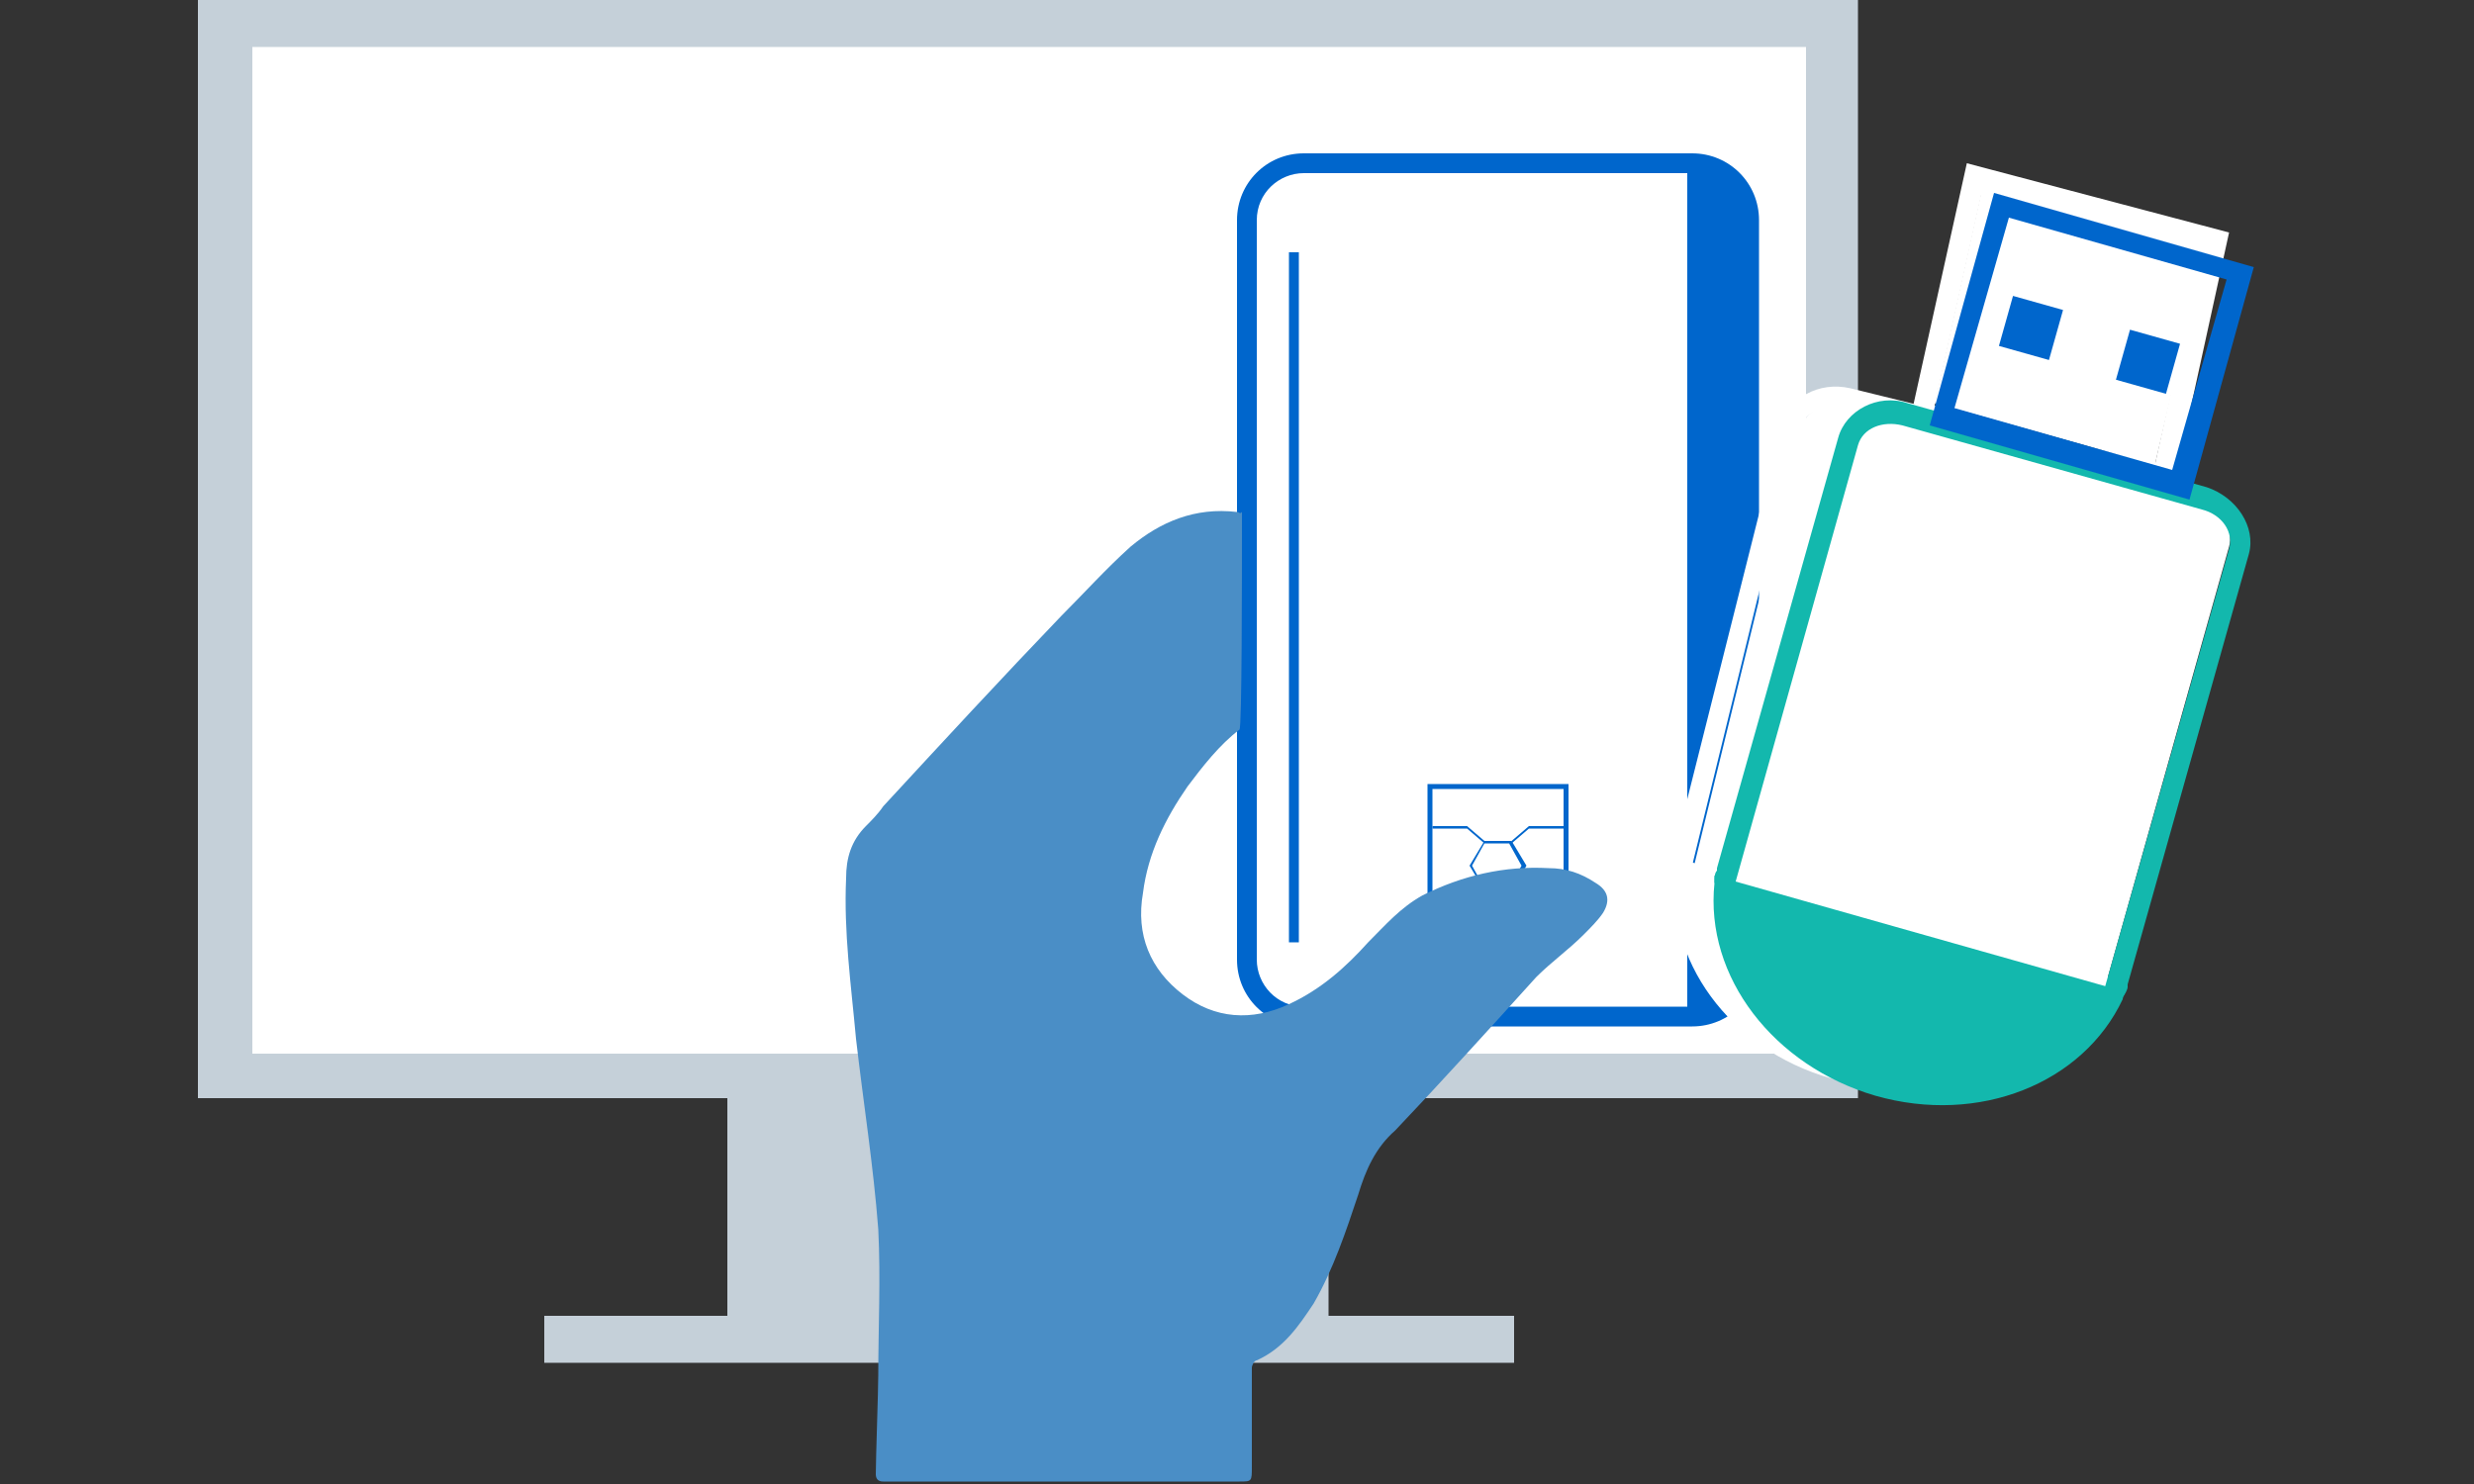 <?xml version="1.0" encoding="utf-8"?>
<!-- Generator: Adobe Illustrator 19.0.0, SVG Export Plug-In . SVG Version: 6.00 Build 0)  -->
<svg version="1.1" id="Livello_1" xmlns="http://www.w3.org/2000/svg" xmlns:xlink="http://www.w3.org/1999/xlink" x="0px" y="0px"
	 viewBox="0 0 100 60" style="enable-background:new 0 0 100 60;" xml:space="preserve">
<rect x="0" y="0" width="100" height="60" fill="#333333" stroke="none"/>
<style type="text/css">
	.st0{fill:#FFFFFF;}
	.st1{fill-rule:evenodd;clip-rule:evenodd;fill:#C5D0D9;}
	.st2{fill-rule:evenodd;clip-rule:evenodd;fill:#FFFFFF;}
	.st3{fill:#0066CC;}
	.st4{fill:#FFFFFF;stroke:#0066CC;stroke-width:0;stroke-linecap:round;stroke-linejoin:round;}
	.st5{fill:#13B8AD;}
	.st6{fill:#FF9700;}
	.st7{fill:#4A8EC6;}
</style>
<g id="XMLID_66_">
	<path id="XMLID_42_" class="st0" d="M65.4,39.5V8.2c0-0.8-0.6-1.4-1.4-1.4H47.2c-0.8,0-1.4,0.6-1.4,1.4v31.4c0,0.8,0.6,1.4,1.4,1.4
		H64C64.8,41,65.4,40.3,65.4,39.5z"/>
	<g id="XMLID_104_">
		<g id="XMLID_105_">
			<g id="XMLID_106_">
				<g id="XMLID_111_">
					<rect id="XMLID_41_" x="8" y="0" class="st1" width="67.1" height="44.4"/>
				</g>
				<rect id="XMLID_40_" x="10.2" y="1.9" class="st2" width="62.8" height="40.7"/>
				<g id="XMLID_107_">
					<rect id="XMLID_39_" x="22" y="53.2" class="st1" width="39.2" height="1.9"/>
					<rect id="XMLID_38_" x="29.4" y="44.4" class="st1" width="24.3" height="8.8"/>
				</g>
			</g>
		</g>
	</g>
	<g id="XMLID_73_">
		<g id="XMLID_100_">
			<path id="XMLID_101_" class="st3" d="M52.7,6.2h15.7c1.5,0,2.7,1.2,2.7,2.7v29.9c0,1.5-1.2,2.7-2.7,2.7H52.7
				c-1.5,0-2.7-1.2-2.7-2.7V8.9C50,7.4,51.2,6.2,52.7,6.2z M68.4,40.7c1,0,1.9-0.8,1.9-1.9V8.9c0-1-0.8-1.9-1.9-1.9H52.7
				c-1,0-1.9,0.8-1.9,1.9v29.9c0,1,0.8,1.9,1.9,1.9H68.4z"/>
		</g>
		<g id="XMLID_95_">
			<rect id="XMLID_35_" x="57.8" y="31.8" class="st0" width="5.5" height="6.3"/>
			<path id="XMLID_96_" class="st3" d="M57.7,31.7h5.7v6.5h-5.7V31.7z M63.2,31.9h-5.3V38h5.3V31.9z"/>
		</g>
		<g id="XMLID_90_">
			<polygon id="XMLID_32_" class="st0" points="59.5,34.9 60,34 61.1,34 61.6,34.9 61.1,35.9 60,35.9 			"/>
			<path id="XMLID_91_" class="st3" d="M60,34h1.1l0.6,1l-0.6,1H60l-0.6-1L60,34z M61,34.1h-1l-0.5,0.9l0.5,0.9h1l0.5-0.9L61,34.1z"
				/>
		</g>
		<g id="XMLID_87_">
			<polyline id="XMLID_29_" class="st0" points="60,35.9 59.3,36.4 57.9,36.4 			"/>
			<polygon id="XMLID_28_" class="st3" points="60,35.8 60,35.9 59.3,36.5 57.9,36.5 57.9,36.4 59.3,36.4 			"/>
		</g>
		<g id="XMLID_84_">
			<polyline id="XMLID_27_" class="st0" points="60,34 59.3,33.4 57.9,33.4 			"/>
			<polygon id="XMLID_26_" class="st3" points="57.9,33.4 59.3,33.4 60,34 60,34.1 59.3,33.5 57.9,33.5 			"/>
		</g>
		<g id="XMLID_81_">
			<polyline id="XMLID_25_" class="st0" points="61.1,35.9 61.8,36.4 63.2,36.4 			"/>
			<polygon id="XMLID_24_" class="st3" points="61.1,35.8 61.8,36.4 63.2,36.4 63.2,36.5 61.8,36.5 61.1,35.9 			"/>
		</g>
		<g id="XMLID_78_">
			<polyline id="XMLID_23_" class="st0" points="61.1,34 61.8,33.4 63.2,33.4 			"/>
			<polygon id="XMLID_22_" class="st3" points="61.8,33.4 63.2,33.4 63.2,33.5 61.8,33.5 61.1,34.1 61.1,34 			"/>
		</g>
		<g id="XMLID_75_">
			<line id="XMLID_21_" class="st3" x1="52.3" y1="38.1" x2="52.3" y2="10.2"/>
			<rect id="XMLID_20_" x="52.1" y="10.2" class="st3" width="0.4" height="27.9"/>
		</g>
		<path id="XMLID_19_" class="st3" d="M68.2,6.4c1.3,0,2.3,1,2.3,2.3v29.9c0,1.3-1,2.3-2.3,2.3V6.4z"/>
	</g>
	<g id="XMLID_61_">
		<g id="XMLID_67_">
			<path id="XMLID_18_" class="st0" d="M68.5,34.9l4.3-17.6c0.2-0.7,1-1.1,1.8-0.9l12.2,3c0.8,0.2,1.3,0.9,1.2,1.6l-4.3,17.6
				l0.4,0.1l-0.1,0.6l-15.9-3.9l0.1-0.6L68.5,34.9z"/>
			<path id="XMLID_17_" class="st0" d="M83.4,39.3l4.5-18.2c0.2-0.7-0.4-1.4-1.2-1.6l-12.2-3c-0.8-0.2-1.6,0.2-1.8,0.9l-4.5,18.4
				l-0.3-0.4l-0.4-0.1c0,0,0-0.1,0-0.1c0-0.1,0-0.3,0.1-0.4l0-0.1L72,17.2c0.3-1.1,1.5-1.8,2.8-1.5l12.2,3c1.3,0.3,2.1,1.5,1.8,2.6
				l-4.3,17.6l0,0.1c0,0.1-0.1,0.3-0.1,0.4c0,0,0,0.1,0,0.1l-0.4-0.1L83.4,39.3z"/>
			<path id="XMLID_16_" class="st0" d="M84.3,39.2c0,0.1-0.1,0.2-0.1,0.3c-1.5,3.5-5.7,5.3-9.8,4.2c-4.2-1-7-4.6-6.7-8.3
				c0-0.1,0-0.2,0-0.3L84.3,39.2z"/>
			<line id="XMLID_15_" class="st4" x1="67.9" y1="35.4" x2="67.5" y2="35.3"/>
			<line id="XMLID_14_" class="st4" x1="84.2" y1="39.4" x2="83.8" y2="39.3"/>
		</g>
		<g id="XMLID_62_">
			<polygon id="XMLID_13_" class="st0" points="80.1,7.7 89.1,10.2 87.1,18.8 78.2,16.3 			"/>
			<path id="XMLID_63_" class="st0" d="M77.2,17l10.6,2.9l2.3-10.5L79.5,6.6L77.2,17z M87.1,18.8l-8.9-2.4l1.9-8.6l8.9,2.4
				L87.1,18.8z"/>
		</g>
	</g>
	<g id="XMLID_45_">
		<g id="XMLID_55_">
			<path id="XMLID_10_" class="st0" d="M70.2,35.3l4.9-17.4c0.2-0.7,1-1,1.8-0.8L89,20.5c0.8,0.2,1.3,0.9,1.1,1.6l-4.9,17.4l0.4,0.1
				l-0.2,0.6l-15.7-4.4l0.2-0.6L70.2,35.3z"/>
			<path id="XMLID_9_" class="st5" d="M85,40.2l5.1-18c0.2-0.7-0.3-1.4-1.1-1.6l-12.1-3.4c-0.8-0.2-1.6,0.1-1.8,0.8L70,36.2
				l-0.3-0.4l-0.4-0.1c0,0,0-0.1,0-0.1c0-0.1,0-0.3,0.1-0.4l0-0.1l4.9-17.4c0.3-1.1,1.6-1.8,2.8-1.4l12.1,3.4c1.2,0.4,2,1.6,1.7,2.7
				L86,39.8l0,0.1c0,0.1-0.1,0.3-0.2,0.4c0,0,0,0,0,0.1l-0.4-0.1L85,40.2z"/>
			<path id="XMLID_8_" class="st5" d="M85.9,40.1c0,0.1-0.1,0.2-0.1,0.3c-1.6,3.4-5.8,5.1-10,3.9c-4.1-1.2-6.9-4.8-6.5-8.6
				c0-0.1,0-0.2,0-0.3L85.9,40.1z"/>
			<line id="XMLID_7_" class="st6" x1="69.7" y1="35.8" x2="69.3" y2="35.7"/>
			<line id="XMLID_6_" class="st6" x1="85.8" y1="40.3" x2="85.4" y2="40.2"/>
		</g>
		<g id="XMLID_46_">
			<g id="XMLID_51_">
				<path id="XMLID_52_" class="st3" d="M80.6,7.8l10.5,3l-2.6,9.4l-10.5-3L80.6,7.8z M90,11.3l-8.8-2.5L79,16.5l8.8,2.5L90,11.3z"
					/>
			</g>
			<g id="XMLID_49_">
				
					<rect id="XMLID_3_" x="85.8" y="13.5" transform="matrix(-0.963 -0.271 0.271 -0.963 166.516 52.174)" class="st3" width="2.1" height="2.1"/>
			</g>
			<g id="XMLID_47_">
				
					<rect id="XMLID_2_" x="81.1" y="12.2" transform="matrix(-0.963 -0.271 0.271 -0.963 157.613 48.282)" class="st3" width="2.1" height="2.1"/>
			</g>
		</g>
	</g>
	<path id="XMLID_1_" class="st7" d="M50,20.7c-1.7-0.2-3.1,0.4-4.3,1.4c-1,0.9-1.9,1.9-2.8,2.8c-2.4,2.5-4.8,5.1-7.2,7.7
		c-0.2,0.3-0.5,0.6-0.7,0.8c-0.6,0.6-0.8,1.3-0.8,2.1c-0.1,2.2,0.2,4.3,0.4,6.5c0.3,2.6,0.7,5.1,0.9,7.7c0.1,2,0,4,0,5.9
		c0,0.6-0.1,3.4-0.1,4c0,0.2,0.1,0.3,0.3,0.3c0.1,0,0.2,0,0.3,0c4.7,0,9.4,0,14.1,0c0.5,0,0.5,0,0.5-0.6c0-0.6,0-3.4,0-4
		c0-0.1,0.1-0.3,0.2-0.3c1.1-0.5,1.7-1.4,2.3-2.3c0.8-1.4,1.3-2.9,1.8-4.4c0.3-1,0.7-1.9,1.5-2.6c1.9-2,3.8-4.1,5.7-6.2
		c0.6-0.6,1.3-1.1,1.9-1.7c0.3-0.3,0.6-0.6,0.8-0.9c0.3-0.5,0.2-0.9-0.3-1.2c-0.6-0.4-1.2-0.6-1.9-0.6c-1.8-0.1-3.5,0.3-5.1,1.1
		c-0.9,0.5-1.5,1.2-2.2,1.9c-0.9,1-1.9,1.9-3.2,2.5c-1.5,0.7-3,0.6-4.3-0.4c-1.3-1-1.9-2.4-1.6-4.1c0.2-1.6,0.9-3,1.8-4.3
		c0.6-0.8,1.3-1.7,2.1-2.3c0.1-0.1,0.1-6,0.1-8.8C50.1,20.8,50.1,20.7,50,20.7z"/>
</g>
</svg>

